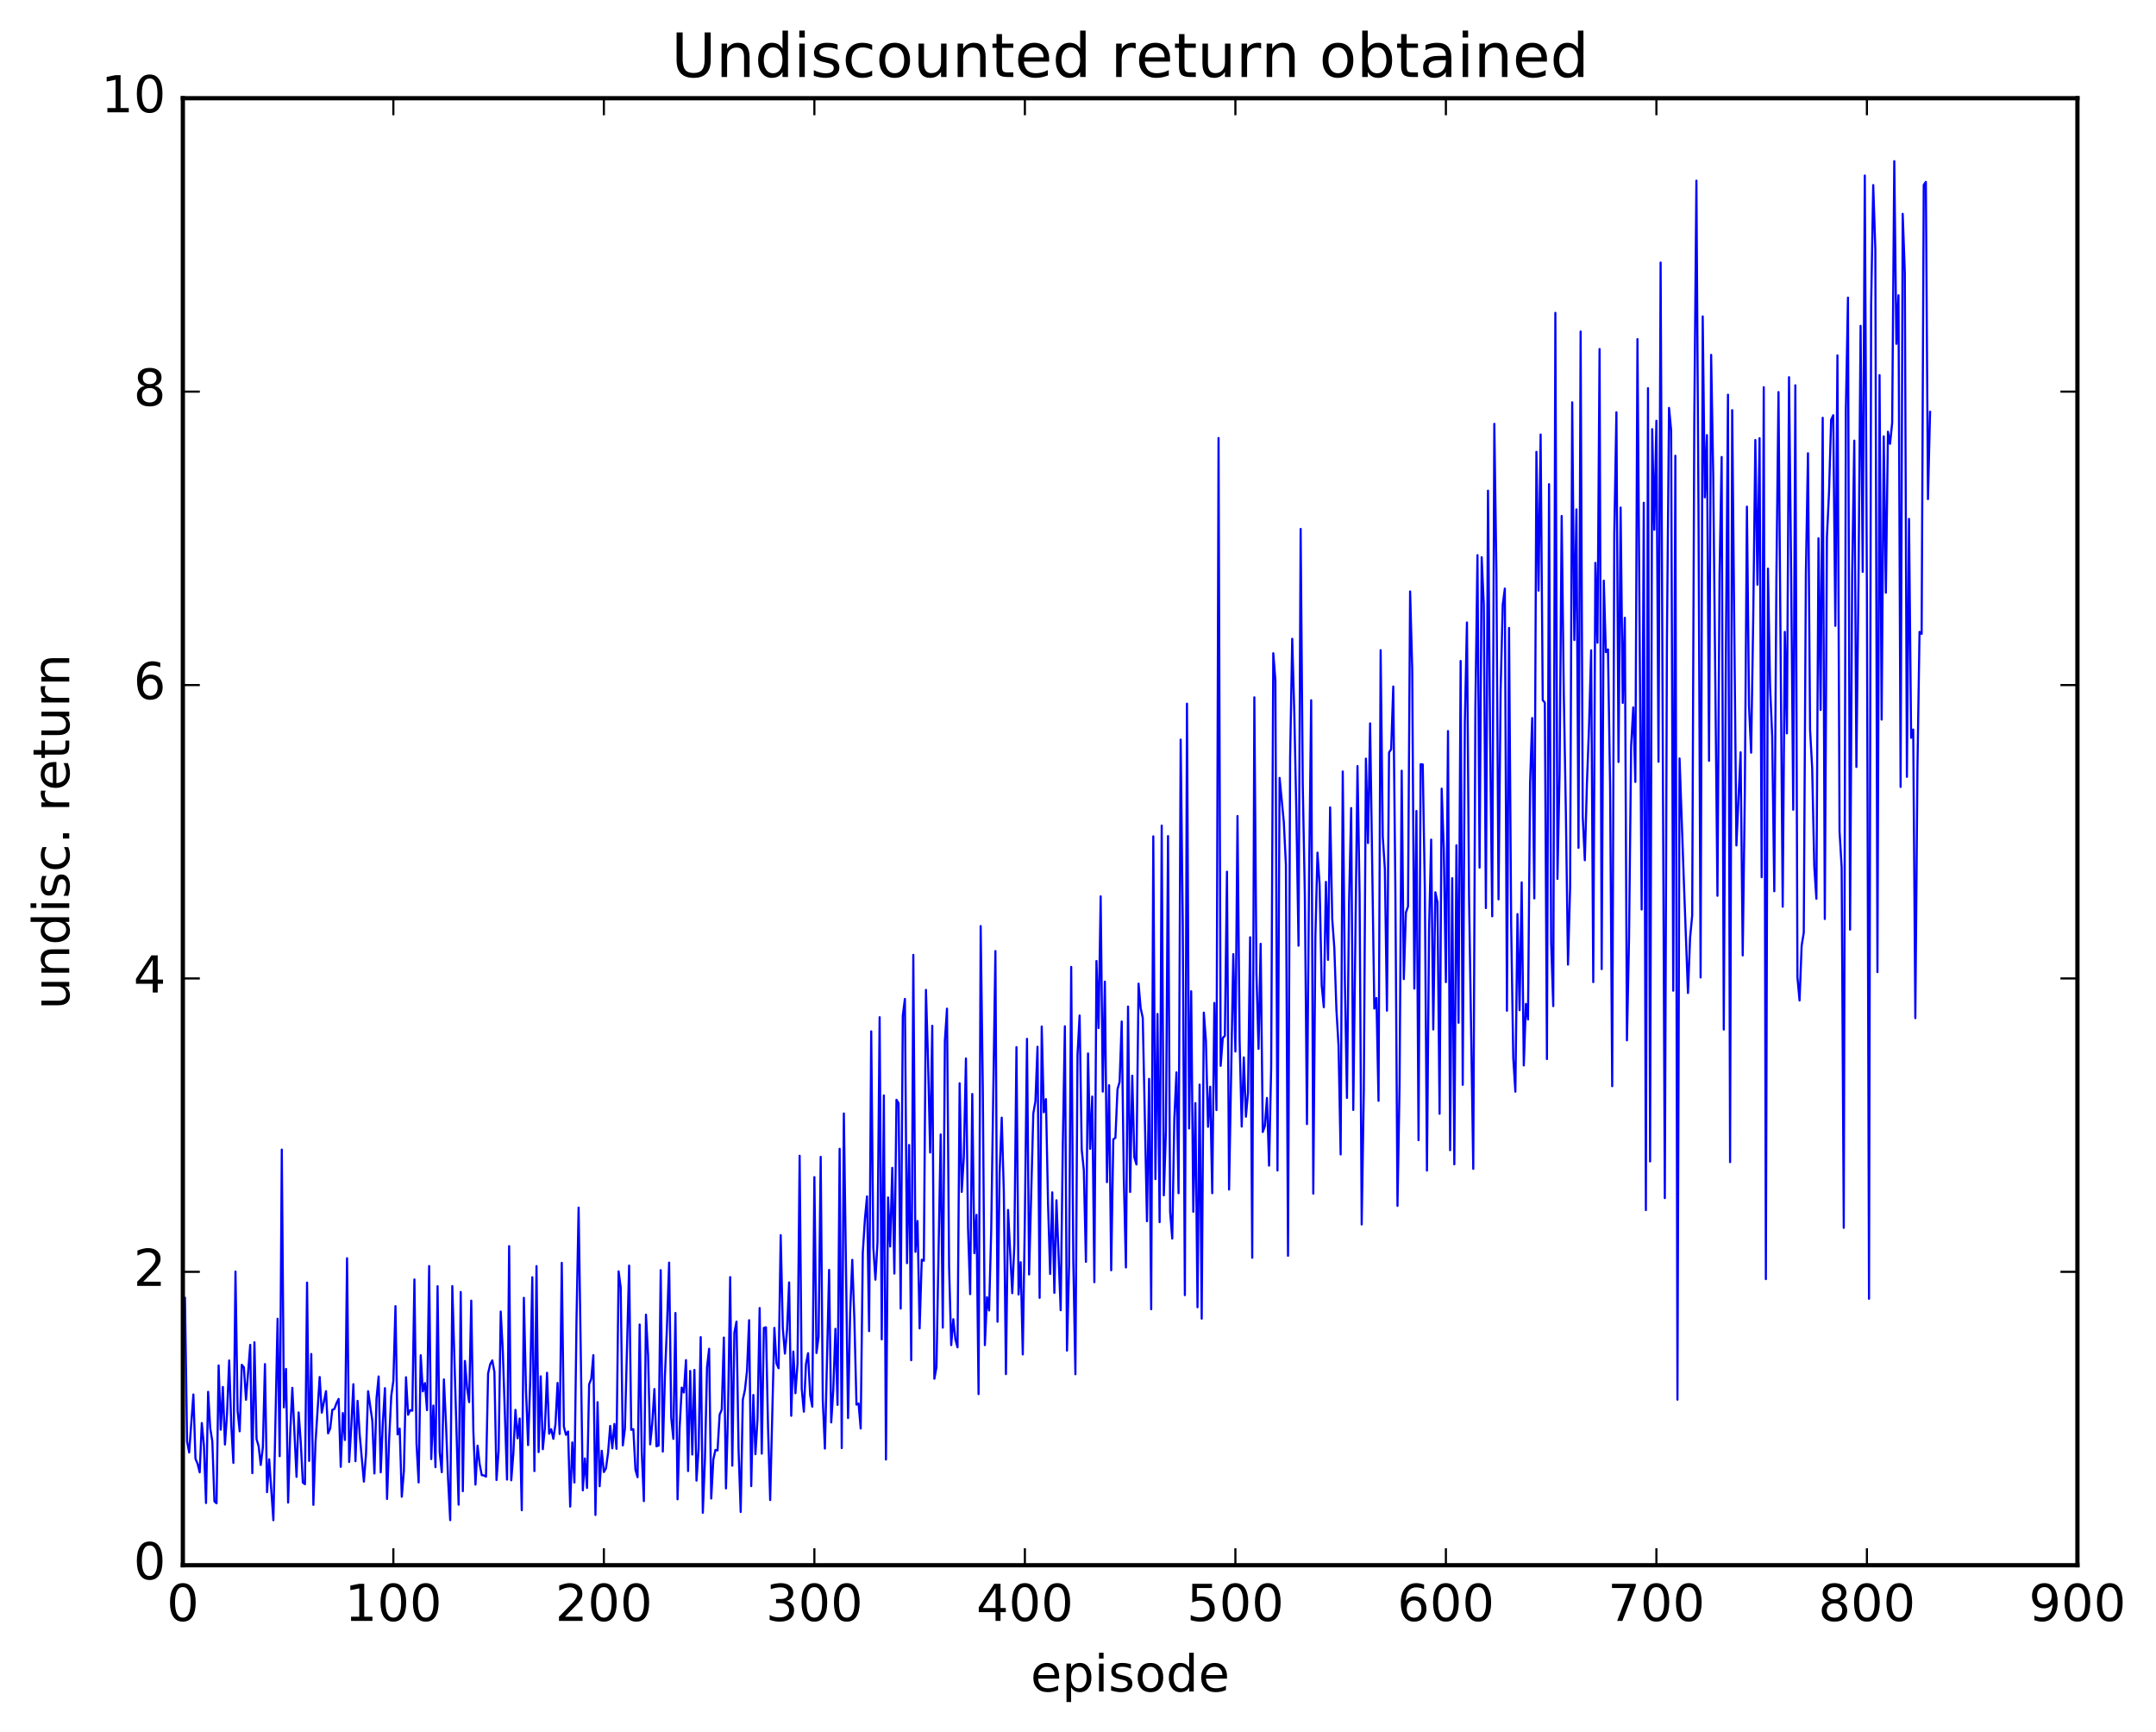 <?xml version="1.0" encoding="utf-8" standalone="no"?>
<!DOCTYPE svg PUBLIC "-//W3C//DTD SVG 1.1//EN"
  "http://www.w3.org/Graphics/SVG/1.1/DTD/svg11.dtd">
<!-- Created with matplotlib (http://matplotlib.org/) -->
<svg height="408pt" version="1.1" viewBox="0 0 508 408" width="508pt" xmlns="http://www.w3.org/2000/svg" xmlns:xlink="http://www.w3.org/1999/xlink">
 <defs>
  <style type="text/css">
*{stroke-linecap:butt;stroke-linejoin:round;stroke-miterlimit:100000;}
  </style>
 </defs>
 <g id="figure_1">
  <g id="patch_1">
   <path d="M 0 408.169 
L 508.136 408.169 
L 508.136 0 
L 0 0 
z
" style="fill:#ffffff;"/>
  </g>
  <g id="axes_1">
   <g id="patch_2">
    <path d="M 43.084 368.742 
L 489.484 368.742 
L 489.484 23.142 
L 43.084 23.142 
z
" style="fill:#ffffff;"/>
   </g>
   <g id="line2d_1">
    <path clip-path="url(#pe451346f8e)" d="M 43.58 305.755 
L 44.076 339.538 
L 44.572 342.177 
L 45.564 328.51 
L 46.06 343.659 
L 46.556 344.836 
L 47.052 346.857 
L 47.548 335.231 
L 48.044 340.481 
L 48.54 354.082 
L 49.036 327.887 
L 49.532 336.466 
L 50.028 339.553 
L 50.524 353.704 
L 51.02 354.147 
L 51.516 321.673 
L 52.012 336.808 
L 52.508 326.738 
L 53.004 340.305 
L 53.5 332.941 
L 53.996 320.496 
L 54.492 335.769 
L 54.988 344.631 
L 55.484 299.551 
L 55.98 332.359 
L 56.476 337.185 
L 56.972 321.519 
L 57.468 322.117 
L 57.964 329.77 
L 58.956 316.816 
L 59.452 347.047 
L 59.948 316.216 
L 60.444 339.004 
L 60.94 340.687 
L 61.436 345.121 
L 61.932 341.002 
L 62.428 321.351 
L 62.924 351.522 
L 63.42 343.78 
L 64.412 358.138 
L 65.404 310.667 
L 65.9 343.053 
L 66.396 270.821 
L 66.892 331.55 
L 67.388 322.482 
L 67.884 353.984 
L 68.38 337.458 
L 68.876 326.945 
L 69.868 347.919 
L 70.364 332.739 
L 70.86 339.68 
L 71.356 349.264 
L 71.852 349.645 
L 72.348 302.15 
L 72.844 344.157 
L 73.34 318.974 
L 73.836 354.514 
L 74.332 339.968 
L 75.324 324.396 
L 75.82 332.792 
L 76.812 327.731 
L 77.308 337.669 
L 77.804 336.508 
L 78.3 332.119 
L 78.796 331.915 
L 79.292 330.552 
L 79.788 329.553 
L 80.284 345.565 
L 80.78 332.888 
L 81.276 339.231 
L 81.772 296.409 
L 82.268 344.415 
L 82.764 336.285 
L 83.26 326.088 
L 83.756 344.228 
L 84.252 330.013 
L 84.748 337.924 
L 85.74 349.044 
L 86.236 342.591 
L 86.732 327.738 
L 87.724 334.681 
L 88.22 347.119 
L 88.716 329.383 
L 89.212 324.268 
L 89.708 346.852 
L 90.204 335.177 
L 90.7 327.025 
L 91.196 353.123 
L 91.692 339.107 
L 92.188 328.867 
L 92.684 325.314 
L 93.18 307.699 
L 93.676 337.924 
L 94.172 336.549 
L 94.668 352.603 
L 95.164 346.543 
L 95.66 324.45 
L 96.156 333.293 
L 96.652 332.203 
L 97.148 332.341 
L 97.644 301.413 
L 98.14 340.107 
L 98.636 349.233 
L 99.132 319.267 
L 99.628 327.787 
L 100.124 325.82 
L 100.62 332.209 
L 101.116 298.254 
L 101.612 343.729 
L 102.108 331.119 
L 102.604 345.639 
L 103.1 303 
L 103.596 342.058 
L 104.092 346.827 
L 104.588 324.965 
L 105.084 335.364 
L 105.58 348.498 
L 106.076 358.118 
L 106.572 302.979 
L 108.06 354.478 
L 108.556 304.369 
L 109.052 351.294 
L 109.548 320.614 
L 110.044 326.896 
L 110.54 330.316 
L 111.036 306.402 
L 111.532 337.102 
L 112.028 349.745 
L 112.524 340.562 
L 113.02 344.961 
L 113.516 347.514 
L 114.012 347.581 
L 114.508 347.87 
L 115.004 323.551 
L 115.5 321.403 
L 115.996 320.487 
L 116.492 323.217 
L 116.988 348.663 
L 117.484 341.736 
L 117.98 308.971 
L 118.476 318.334 
L 119.468 348.565 
L 119.964 293.565 
L 120.46 348.731 
L 120.956 342.439 
L 121.452 332.138 
L 121.948 338.831 
L 122.444 334.174 
L 122.94 355.783 
L 123.436 305.74 
L 123.932 327.421 
L 124.428 340.434 
L 124.924 325.498 
L 125.42 300.895 
L 125.916 346.564 
L 126.412 298.263 
L 126.908 342.086 
L 127.404 324.235 
L 127.9 341.405 
L 128.396 336.272 
L 128.892 323.397 
L 129.388 337.759 
L 129.884 336.688 
L 130.38 338.954 
L 130.876 335.549 
L 131.372 325.799 
L 131.868 337.811 
L 132.364 297.499 
L 132.86 336.081 
L 133.356 338.013 
L 133.852 337.235 
L 134.348 354.914 
L 134.844 339.8 
L 135.34 349.256 
L 135.836 311.006 
L 136.332 284.489 
L 137.324 351.103 
L 137.82 343.576 
L 138.316 350.535 
L 138.812 326.122 
L 139.308 324.852 
L 139.804 319.241 
L 140.3 356.895 
L 140.796 330.325 
L 141.292 350.123 
L 141.788 341.772 
L 142.284 346.784 
L 142.78 345.913 
L 143.276 342.243 
L 143.772 335.917 
L 144.268 341.202 
L 144.764 335.451 
L 145.26 341.316 
L 145.756 299.515 
L 146.252 303.34 
L 146.748 340.509 
L 147.244 336.528 
L 148.236 298.148 
L 148.732 336.842 
L 149.228 336.678 
L 149.724 346.22 
L 150.22 347.995 
L 150.716 312.023 
L 151.212 342.006 
L 151.708 353.631 
L 152.204 309.709 
L 152.7 319.345 
L 153.196 340.268 
L 153.692 335.288 
L 154.188 327.232 
L 154.684 340.718 
L 155.18 340.54 
L 155.676 299.22 
L 156.172 341.966 
L 156.668 324.282 
L 157.164 312.215 
L 157.66 297.44 
L 158.156 333.972 
L 158.652 338.969 
L 159.148 309.312 
L 159.644 353.205 
L 160.14 336.242 
L 160.636 326.888 
L 161.132 328.038 
L 161.628 320.412 
L 162.124 346.559 
L 162.62 322.965 
L 163.116 342.653 
L 163.612 322.724 
L 164.108 348.81 
L 164.604 341.398 
L 165.1 315 
L 165.596 356.381 
L 166.092 344.009 
L 166.588 322.12 
L 167.084 317.744 
L 167.58 353.025 
L 168.076 343.841 
L 168.572 341.57 
L 169.068 341.702 
L 169.564 333.248 
L 170.06 332.093 
L 170.556 315.101 
L 171.052 350.644 
L 171.548 332.382 
L 172.044 300.859 
L 172.54 345.285 
L 173.036 313.943 
L 173.532 311.343 
L 174.028 341.735 
L 174.524 356.193 
L 175.02 329.764 
L 175.516 327.463 
L 176.012 322.921 
L 176.508 311.01 
L 177.004 350.103 
L 177.5 328.627 
L 177.996 342.594 
L 178.492 334.205 
L 178.988 308.147 
L 179.484 342.454 
L 179.98 312.829 
L 180.476 312.684 
L 180.972 336.384 
L 181.468 353.384 
L 182.46 312.826 
L 182.956 321.196 
L 183.452 322.329 
L 183.948 290.979 
L 184.444 312.823 
L 184.94 318.888 
L 185.436 313.48 
L 185.932 302.109 
L 186.428 333.534 
L 186.924 318.397 
L 187.42 328.221 
L 187.916 321.23 
L 188.412 272.268 
L 188.908 327.169 
L 189.404 332.565 
L 189.9 321.38 
L 190.396 318.781 
L 190.892 328.675 
L 191.388 331.381 
L 191.884 277.305 
L 192.38 318.743 
L 192.876 314.888 
L 193.372 272.524 
L 193.868 329.931 
L 194.364 341.263 
L 195.356 299.164 
L 195.852 335.1 
L 196.348 327.348 
L 196.844 313.043 
L 197.34 330.965 
L 197.836 270.632 
L 198.332 341.142 
L 198.828 262.308 
L 199.82 334.061 
L 200.316 309.198 
L 200.812 296.794 
L 201.308 310.839 
L 201.804 330.899 
L 202.3 330.645 
L 202.796 336.536 
L 203.292 295.1 
L 203.788 287.242 
L 204.284 281.838 
L 204.78 313.583 
L 205.276 242.962 
L 205.772 293.845 
L 206.268 301.471 
L 206.764 292.548 
L 207.26 239.632 
L 207.756 315.526 
L 208.252 258.056 
L 208.748 343.842 
L 209.244 282.096 
L 209.74 293.656 
L 210.236 275.122 
L 210.732 300.027 
L 211.228 259.082 
L 211.724 259.904 
L 212.22 308.266 
L 212.716 239.257 
L 213.212 235.322 
L 213.708 297.575 
L 214.204 269.736 
L 214.7 320.445 
L 215.196 224.952 
L 215.692 294.909 
L 216.188 287.643 
L 216.684 312.942 
L 217.18 296.75 
L 217.676 297.015 
L 218.172 233.193 
L 218.668 249.862 
L 219.164 271.509 
L 219.66 241.653 
L 220.156 324.805 
L 220.652 322.089 
L 221.644 267.252 
L 222.14 312.762 
L 222.636 245.12 
L 223.132 237.617 
L 223.628 298.531 
L 224.124 316.885 
L 224.62 310.78 
L 225.116 315.528 
L 225.612 317.411 
L 226.108 255.196 
L 226.604 280.79 
L 227.1 272.546 
L 227.596 249.349 
L 228.092 289.361 
L 228.588 304.871 
L 229.084 257.718 
L 229.58 295.218 
L 230.076 286.197 
L 230.572 328.426 
L 231.068 218.158 
L 231.564 255.991 
L 232.06 316.884 
L 232.556 305.586 
L 233.052 308.725 
L 233.548 289.963 
L 234.54 224.051 
L 235.036 311.376 
L 235.532 276.206 
L 236.028 263.298 
L 236.524 280.809 
L 237.02 323.713 
L 237.516 285.043 
L 238.508 304.652 
L 239.004 293.289 
L 239.5 246.678 
L 239.996 304.955 
L 240.492 297.352 
L 240.988 319.079 
L 241.484 286.72 
L 241.98 244.723 
L 242.476 300.249 
L 243.468 262.299 
L 243.964 259.486 
L 244.46 246.6 
L 244.956 305.746 
L 245.452 241.821 
L 245.948 262.036 
L 246.444 258.929 
L 246.94 283.476 
L 247.436 300.12 
L 247.932 280.893 
L 248.428 304.571 
L 248.924 282.759 
L 249.916 308.67 
L 250.412 270.179 
L 250.908 241.765 
L 251.404 318.173 
L 251.9 298.078 
L 252.396 227.782 
L 252.892 296.923 
L 253.388 323.75 
L 253.884 248.491 
L 254.38 239.231 
L 254.876 270.828 
L 255.372 275.634 
L 255.868 297.263 
L 256.364 248.171 
L 256.86 270.641 
L 257.356 258.319 
L 257.852 302.056 
L 258.348 226.397 
L 258.844 242.185 
L 259.34 211.165 
L 259.836 257.164 
L 260.332 231.259 
L 260.828 278.493 
L 261.324 255.657 
L 261.82 299.26 
L 262.316 268.392 
L 262.812 268.058 
L 263.308 256.599 
L 263.804 254.878 
L 264.3 240.644 
L 264.796 277.47 
L 265.292 298.586 
L 265.788 237.12 
L 266.284 280.805 
L 266.78 253.404 
L 267.276 272.649 
L 267.772 274.331 
L 268.268 231.734 
L 268.764 237.494 
L 269.26 239.779 
L 270.252 287.699 
L 270.748 254.158 
L 271.244 308.435 
L 271.74 197.029 
L 272.236 277.78 
L 272.732 238.861 
L 273.228 287.915 
L 273.724 194.491 
L 274.22 281.595 
L 274.716 266.53 
L 275.212 196.967 
L 275.708 285.47 
L 276.204 291.777 
L 276.7 263.475 
L 277.196 252.633 
L 277.692 281.099 
L 278.188 174.243 
L 278.684 217.619 
L 279.18 305.111 
L 279.676 165.766 
L 280.172 265.853 
L 280.668 233.525 
L 281.164 285.476 
L 281.66 259.868 
L 282.156 307.961 
L 282.652 255.509 
L 283.148 310.644 
L 283.644 238.554 
L 284.14 245.179 
L 284.636 265.451 
L 285.132 256.01 
L 285.628 281.094 
L 286.124 236.278 
L 286.62 261.513 
L 287.116 103.187 
L 287.612 251.095 
L 288.108 244.548 
L 288.604 244.012 
L 289.1 205.356 
L 289.596 280.233 
L 290.588 224.772 
L 291.084 247.714 
L 291.58 192.241 
L 292.076 245.071 
L 292.572 265.401 
L 293.068 249.102 
L 293.564 263.076 
L 294.06 257.425 
L 294.556 220.797 
L 295.052 296.308 
L 295.548 164.276 
L 296.044 229.324 
L 296.54 247.093 
L 297.036 222.338 
L 297.532 266.674 
L 298.028 265.281 
L 298.524 258.646 
L 299.02 274.603 
L 299.516 251.425 
L 300.012 153.891 
L 300.508 160.263 
L 301.004 275.752 
L 301.5 183.248 
L 302.492 193.654 
L 302.988 203.753 
L 303.484 295.835 
L 303.98 178.477 
L 304.476 150.488 
L 304.972 168.309 
L 305.468 192.462 
L 305.964 222.788 
L 306.46 124.606 
L 306.956 184.769 
L 307.452 211.049 
L 307.948 264.818 
L 308.444 206.852 
L 308.94 164.962 
L 309.436 281.198 
L 309.932 220.662 
L 310.428 200.865 
L 310.924 208.339 
L 311.42 232.125 
L 311.916 237.28 
L 312.412 207.754 
L 312.908 226.124 
L 313.404 190.195 
L 313.9 216.451 
L 314.396 223.335 
L 314.892 237.915 
L 315.388 246.349 
L 315.884 271.963 
L 316.38 181.745 
L 316.876 230.995 
L 317.372 258.653 
L 317.868 212.639 
L 318.364 190.366 
L 318.86 261.479 
L 319.852 180.469 
L 320.348 210.661 
L 320.844 288.454 
L 321.34 257.146 
L 321.836 178.718 
L 322.332 198.602 
L 322.828 170.413 
L 323.82 237.603 
L 324.316 235.111 
L 324.812 259.334 
L 325.308 153.167 
L 325.804 197.029 
L 326.3 204.654 
L 326.796 238.093 
L 327.292 177.261 
L 327.788 176.506 
L 328.284 161.725 
L 328.78 209.634 
L 329.276 284.081 
L 329.772 255.378 
L 330.268 181.566 
L 330.764 230.658 
L 331.26 214.963 
L 331.756 213.556 
L 332.252 139.33 
L 332.748 157.575 
L 333.244 232.895 
L 333.74 191.046 
L 334.236 268.597 
L 334.732 180.031 
L 335.228 180.078 
L 335.724 209.451 
L 336.22 275.772 
L 336.716 219.188 
L 337.212 197.795 
L 337.708 242.528 
L 338.204 210.2 
L 338.7 212.568 
L 339.196 262.387 
L 339.692 185.789 
L 340.188 199.996 
L 340.684 231.366 
L 341.18 172.22 
L 341.676 270.966 
L 342.172 206.889 
L 342.668 274.297 
L 343.164 199.129 
L 343.66 240.941 
L 344.156 155.707 
L 344.652 255.563 
L 345.148 170.046 
L 345.644 146.638 
L 346.14 211.286 
L 347.132 275.364 
L 347.628 166.834 
L 348.124 130.782 
L 348.62 204.386 
L 349.116 131.259 
L 349.612 142.492 
L 350.108 213.927 
L 350.604 115.587 
L 351.1 173.662 
L 351.596 215.861 
L 352.092 99.848 
L 352.588 134.962 
L 353.084 211.87 
L 353.58 162.59 
L 354.076 142.455 
L 354.572 138.659 
L 355.068 238.103 
L 355.564 147.926 
L 356.06 217.717 
L 356.556 249.196 
L 357.052 257.177 
L 357.548 215.341 
L 358.044 237.986 
L 358.54 207.86 
L 359.036 250.998 
L 359.532 236.498 
L 360.028 240.176 
L 360.524 184.384 
L 361.02 169.158 
L 361.516 211.651 
L 362.012 106.444 
L 362.508 139.136 
L 363.004 102.366 
L 363.5 164.933 
L 363.996 165.533 
L 364.492 249.493 
L 364.988 114.062 
L 365.484 221.999 
L 365.98 237.021 
L 366.476 73.697 
L 366.972 207.053 
L 367.468 182.051 
L 367.964 121.553 
L 368.46 163.052 
L 368.956 191.706 
L 369.452 227.244 
L 369.948 209.244 
L 370.444 94.781 
L 370.94 150.774 
L 371.436 119.995 
L 371.932 199.73 
L 372.428 78.1 
L 372.924 192.37 
L 373.42 202.656 
L 373.916 184.556 
L 374.412 171.175 
L 374.908 153.194 
L 375.404 231.362 
L 375.9 132.602 
L 376.396 151.407 
L 376.892 82.225 
L 377.388 228.299 
L 377.884 136.785 
L 378.38 153.631 
L 378.876 152.995 
L 379.372 185.045 
L 379.868 255.885 
L 380.364 125.638 
L 380.86 97.125 
L 381.356 179.51 
L 381.852 119.572 
L 382.348 165.593 
L 382.844 145.543 
L 383.34 245.087 
L 383.836 221.07 
L 384.332 175.731 
L 384.828 166.647 
L 385.324 184.211 
L 385.82 79.881 
L 386.812 214.264 
L 387.308 118.437 
L 387.804 285.071 
L 388.3 91.451 
L 388.796 273.613 
L 389.292 101.095 
L 389.788 124.811 
L 390.284 99.128 
L 390.78 179.454 
L 391.276 61.852 
L 392.268 282.255 
L 392.764 150.808 
L 393.26 96.091 
L 393.756 101.383 
L 394.252 233.397 
L 394.748 107.364 
L 395.244 329.732 
L 395.74 178.673 
L 396.732 207.086 
L 397.724 233.924 
L 398.22 220.947 
L 398.716 215.659 
L 399.212 99.012 
L 399.708 42.564 
L 400.204 119.809 
L 400.7 230.277 
L 401.196 74.533 
L 401.692 117.163 
L 402.188 102.505 
L 402.684 179.231 
L 403.18 83.596 
L 403.676 112.084 
L 404.668 211.027 
L 405.164 135.081 
L 405.66 107.655 
L 406.156 242.55 
L 406.652 154.852 
L 407.148 92.979 
L 407.644 273.775 
L 408.14 96.618 
L 409.132 199.169 
L 410.124 177.233 
L 410.62 225.079 
L 411.116 187.042 
L 411.612 119.355 
L 412.108 166.284 
L 412.604 177.319 
L 413.1 145.617 
L 413.596 103.657 
L 414.092 137.736 
L 414.588 103.222 
L 415.084 206.658 
L 415.58 91.213 
L 416.076 301.337 
L 416.572 133.958 
L 417.068 161.732 
L 417.564 173.443 
L 418.06 209.96 
L 418.556 136.03 
L 419.052 92.361 
L 420.044 213.603 
L 420.54 148.858 
L 421.036 172.771 
L 421.532 88.856 
L 422.028 134.621 
L 422.524 190.757 
L 423.02 90.763 
L 423.516 230.221 
L 424.012 235.697 
L 424.508 222.767 
L 425.004 219.71 
L 425.5 135.208 
L 425.996 106.774 
L 426.492 171.942 
L 426.988 180.928 
L 427.484 204.2 
L 427.98 211.727 
L 428.476 126.805 
L 428.972 167.254 
L 429.468 98.426 
L 429.964 216.493 
L 430.46 126.56 
L 430.956 116.044 
L 431.452 98.897 
L 431.948 97.818 
L 432.444 147.443 
L 432.94 83.718 
L 433.436 195.856 
L 433.932 204.321 
L 434.428 289.248 
L 434.924 96.498 
L 435.42 70.11 
L 435.916 219.005 
L 436.412 135.217 
L 436.908 103.8 
L 437.404 180.686 
L 437.9 137.198 
L 438.396 76.763 
L 438.892 134.722 
L 439.388 41.348 
L 439.884 139.428 
L 440.38 305.971 
L 440.876 72.062 
L 441.372 43.593 
L 441.868 58.662 
L 442.364 229.007 
L 442.86 88.37 
L 443.356 169.52 
L 443.852 102.798 
L 444.348 139.632 
L 444.844 101.698 
L 445.34 104.55 
L 445.836 99.618 
L 446.332 37.962 
L 446.828 80.999 
L 447.324 69.558 
L 447.82 185.387 
L 448.316 50.373 
L 448.812 64.215 
L 449.308 183.008 
L 449.804 122.246 
L 450.3 173.814 
L 450.796 171.858 
L 451.292 239.851 
L 451.788 181.026 
L 452.284 148.851 
L 452.78 149.331 
L 453.276 43.56 
L 453.772 42.854 
L 454.268 117.578 
L 454.764 97.035 
L 454.764 97.035 
" style="fill:none;stroke:#0000ff;stroke-linecap:square;stroke-width:0.5;"/>
   </g>
   <g id="patch_3">
    <path d="M 43.084 368.742 
L 489.484 368.742 
" style="fill:none;stroke:#000000;stroke-linecap:square;stroke-linejoin:miter;"/>
   </g>
   <g id="patch_4">
    <path d="M 43.084 368.742 
L 43.084 23.142 
" style="fill:none;stroke:#000000;stroke-linecap:square;stroke-linejoin:miter;"/>
   </g>
   <g id="patch_5">
    <path d="M 43.084 23.142 
L 489.484 23.142 
" style="fill:none;stroke:#000000;stroke-linecap:square;stroke-linejoin:miter;"/>
   </g>
   <g id="patch_6">
    <path d="M 489.484 368.742 
L 489.484 23.142 
" style="fill:none;stroke:#000000;stroke-linecap:square;stroke-linejoin:miter;"/>
   </g>
   <g id="matplotlib.axis_1">
    <g id="xtick_1">
     <g id="line2d_2">
      <defs>
       <path d="M 0 0 
L 0 -4 
" id="mf62c1f6fc0" style="stroke:#000000;stroke-width:0.5;"/>
      </defs>
      <g>
       <use style="stroke:#000000;stroke-width:0.5;" x="43.084" xlink:href="#mf62c1f6fc0" y="368.742"/>
      </g>
     </g>
     <g id="line2d_3">
      <defs>
       <path d="M 0 0 
L 0 4 
" id="md845365bb6" style="stroke:#000000;stroke-width:0.5;"/>
      </defs>
      <g>
       <use style="stroke:#000000;stroke-width:0.5;" x="43.084" xlink:href="#md845365bb6" y="23.142"/>
      </g>
     </g>
     <g id="text_1">
      <!-- 0 -->
      <defs>
       <path d="M 31.781 66.406 
Q 24.172 66.406 20.328 58.906 
Q 16.5 51.422 16.5 36.375 
Q 16.5 21.391 20.328 13.891 
Q 24.172 6.391 31.781 6.391 
Q 39.453 6.391 43.281 13.891 
Q 47.125 21.391 47.125 36.375 
Q 47.125 51.422 43.281 58.906 
Q 39.453 66.406 31.781 66.406 
M 31.781 74.219 
Q 44.047 74.219 50.516 64.516 
Q 56.984 54.828 56.984 36.375 
Q 56.984 17.969 50.516 8.266 
Q 44.047 -1.422 31.781 -1.422 
Q 19.531 -1.422 13.062 8.266 
Q 6.594 17.969 6.594 36.375 
Q 6.594 54.828 13.062 64.516 
Q 19.531 74.219 31.781 74.219 
" id="BitstreamVeraSans-Roman-30"/>
      </defs>
      <g transform="translate(39.266 381.86)scale(0.12 -0.12)">
       <use xlink:href="#BitstreamVeraSans-Roman-30"/>
      </g>
     </g>
    </g>
    <g id="xtick_2">
     <g id="line2d_4">
      <g>
       <use style="stroke:#000000;stroke-width:0.5;" x="92.684" xlink:href="#mf62c1f6fc0" y="368.742"/>
      </g>
     </g>
     <g id="line2d_5">
      <g>
       <use style="stroke:#000000;stroke-width:0.5;" x="92.684" xlink:href="#md845365bb6" y="23.142"/>
      </g>
     </g>
     <g id="text_2">
      <!-- 100 -->
      <defs>
       <path d="M 12.406 8.297 
L 28.516 8.297 
L 28.516 63.922 
L 10.984 60.406 
L 10.984 69.391 
L 28.422 72.906 
L 38.281 72.906 
L 38.281 8.297 
L 54.391 8.297 
L 54.391 0 
L 12.406 0 
z
" id="BitstreamVeraSans-Roman-31"/>
      </defs>
      <g transform="translate(81.231 381.86)scale(0.12 -0.12)">
       <use xlink:href="#BitstreamVeraSans-Roman-31"/>
       <use x="63.623" xlink:href="#BitstreamVeraSans-Roman-30"/>
       <use x="127.246" xlink:href="#BitstreamVeraSans-Roman-30"/>
      </g>
     </g>
    </g>
    <g id="xtick_3">
     <g id="line2d_6">
      <g>
       <use style="stroke:#000000;stroke-width:0.5;" x="142.284" xlink:href="#mf62c1f6fc0" y="368.742"/>
      </g>
     </g>
     <g id="line2d_7">
      <g>
       <use style="stroke:#000000;stroke-width:0.5;" x="142.284" xlink:href="#md845365bb6" y="23.142"/>
      </g>
     </g>
     <g id="text_3">
      <!-- 200 -->
      <defs>
       <path d="M 19.188 8.297 
L 53.609 8.297 
L 53.609 0 
L 7.328 0 
L 7.328 8.297 
Q 12.938 14.109 22.625 23.891 
Q 32.328 33.688 34.812 36.531 
Q 39.547 41.844 41.422 45.531 
Q 43.312 49.219 43.312 52.781 
Q 43.312 58.594 39.234 62.25 
Q 35.156 65.922 28.609 65.922 
Q 23.969 65.922 18.812 64.312 
Q 13.672 62.703 7.812 59.422 
L 7.812 69.391 
Q 13.766 71.781 18.938 73 
Q 24.125 74.219 28.422 74.219 
Q 39.75 74.219 46.484 68.547 
Q 53.219 62.891 53.219 53.422 
Q 53.219 48.922 51.531 44.891 
Q 49.859 40.875 45.406 35.406 
Q 44.188 33.984 37.641 27.219 
Q 31.109 20.453 19.188 8.297 
" id="BitstreamVeraSans-Roman-32"/>
      </defs>
      <g transform="translate(130.831 381.86)scale(0.12 -0.12)">
       <use xlink:href="#BitstreamVeraSans-Roman-32"/>
       <use x="63.623" xlink:href="#BitstreamVeraSans-Roman-30"/>
       <use x="127.246" xlink:href="#BitstreamVeraSans-Roman-30"/>
      </g>
     </g>
    </g>
    <g id="xtick_4">
     <g id="line2d_8">
      <g>
       <use style="stroke:#000000;stroke-width:0.5;" x="191.884" xlink:href="#mf62c1f6fc0" y="368.742"/>
      </g>
     </g>
     <g id="line2d_9">
      <g>
       <use style="stroke:#000000;stroke-width:0.5;" x="191.884" xlink:href="#md845365bb6" y="23.142"/>
      </g>
     </g>
     <g id="text_4">
      <!-- 300 -->
      <defs>
       <path d="M 40.578 39.312 
Q 47.656 37.797 51.625 33 
Q 55.609 28.219 55.609 21.188 
Q 55.609 10.406 48.188 4.484 
Q 40.766 -1.422 27.094 -1.422 
Q 22.516 -1.422 17.656 -0.516 
Q 12.797 0.391 7.625 2.203 
L 7.625 11.719 
Q 11.719 9.328 16.594 8.109 
Q 21.484 6.891 26.812 6.891 
Q 36.078 6.891 40.938 10.547 
Q 45.797 14.203 45.797 21.188 
Q 45.797 27.641 41.281 31.266 
Q 36.766 34.906 28.719 34.906 
L 20.219 34.906 
L 20.219 43.016 
L 29.109 43.016 
Q 36.375 43.016 40.234 45.922 
Q 44.094 48.828 44.094 54.297 
Q 44.094 59.906 40.109 62.906 
Q 36.141 65.922 28.719 65.922 
Q 24.656 65.922 20.016 65.031 
Q 15.375 64.156 9.812 62.312 
L 9.812 71.094 
Q 15.438 72.656 20.344 73.438 
Q 25.25 74.219 29.594 74.219 
Q 40.828 74.219 47.359 69.109 
Q 53.906 64.016 53.906 55.328 
Q 53.906 49.266 50.438 45.094 
Q 46.969 40.922 40.578 39.312 
" id="BitstreamVeraSans-Roman-33"/>
      </defs>
      <g transform="translate(180.431 381.86)scale(0.12 -0.12)">
       <use xlink:href="#BitstreamVeraSans-Roman-33"/>
       <use x="63.623" xlink:href="#BitstreamVeraSans-Roman-30"/>
       <use x="127.246" xlink:href="#BitstreamVeraSans-Roman-30"/>
      </g>
     </g>
    </g>
    <g id="xtick_5">
     <g id="line2d_10">
      <g>
       <use style="stroke:#000000;stroke-width:0.5;" x="241.484" xlink:href="#mf62c1f6fc0" y="368.742"/>
      </g>
     </g>
     <g id="line2d_11">
      <g>
       <use style="stroke:#000000;stroke-width:0.5;" x="241.484" xlink:href="#md845365bb6" y="23.142"/>
      </g>
     </g>
     <g id="text_5">
      <!-- 400 -->
      <defs>
       <path d="M 37.797 64.312 
L 12.891 25.391 
L 37.797 25.391 
z
M 35.203 72.906 
L 47.609 72.906 
L 47.609 25.391 
L 58.016 25.391 
L 58.016 17.188 
L 47.609 17.188 
L 47.609 0 
L 37.797 0 
L 37.797 17.188 
L 4.891 17.188 
L 4.891 26.703 
z
" id="BitstreamVeraSans-Roman-34"/>
      </defs>
      <g transform="translate(230.031 381.86)scale(0.12 -0.12)">
       <use xlink:href="#BitstreamVeraSans-Roman-34"/>
       <use x="63.623" xlink:href="#BitstreamVeraSans-Roman-30"/>
       <use x="127.246" xlink:href="#BitstreamVeraSans-Roman-30"/>
      </g>
     </g>
    </g>
    <g id="xtick_6">
     <g id="line2d_12">
      <g>
       <use style="stroke:#000000;stroke-width:0.5;" x="291.084" xlink:href="#mf62c1f6fc0" y="368.742"/>
      </g>
     </g>
     <g id="line2d_13">
      <g>
       <use style="stroke:#000000;stroke-width:0.5;" x="291.084" xlink:href="#md845365bb6" y="23.142"/>
      </g>
     </g>
     <g id="text_6">
      <!-- 500 -->
      <defs>
       <path d="M 10.797 72.906 
L 49.516 72.906 
L 49.516 64.594 
L 19.828 64.594 
L 19.828 46.734 
Q 21.969 47.469 24.109 47.828 
Q 26.266 48.188 28.422 48.188 
Q 40.625 48.188 47.75 41.5 
Q 54.891 34.812 54.891 23.391 
Q 54.891 11.625 47.562 5.094 
Q 40.234 -1.422 26.906 -1.422 
Q 22.312 -1.422 17.547 -0.641 
Q 12.797 0.141 7.719 1.703 
L 7.719 11.625 
Q 12.109 9.234 16.797 8.062 
Q 21.484 6.891 26.703 6.891 
Q 35.156 6.891 40.078 11.328 
Q 45.016 15.766 45.016 23.391 
Q 45.016 31 40.078 35.438 
Q 35.156 39.891 26.703 39.891 
Q 22.75 39.891 18.812 39.016 
Q 14.891 38.141 10.797 36.281 
z
" id="BitstreamVeraSans-Roman-35"/>
      </defs>
      <g transform="translate(279.631 381.86)scale(0.12 -0.12)">
       <use xlink:href="#BitstreamVeraSans-Roman-35"/>
       <use x="63.623" xlink:href="#BitstreamVeraSans-Roman-30"/>
       <use x="127.246" xlink:href="#BitstreamVeraSans-Roman-30"/>
      </g>
     </g>
    </g>
    <g id="xtick_7">
     <g id="line2d_14">
      <g>
       <use style="stroke:#000000;stroke-width:0.5;" x="340.684" xlink:href="#mf62c1f6fc0" y="368.742"/>
      </g>
     </g>
     <g id="line2d_15">
      <g>
       <use style="stroke:#000000;stroke-width:0.5;" x="340.684" xlink:href="#md845365bb6" y="23.142"/>
      </g>
     </g>
     <g id="text_7">
      <!-- 600 -->
      <defs>
       <path d="M 33.016 40.375 
Q 26.375 40.375 22.484 35.828 
Q 18.609 31.297 18.609 23.391 
Q 18.609 15.531 22.484 10.953 
Q 26.375 6.391 33.016 6.391 
Q 39.656 6.391 43.531 10.953 
Q 47.406 15.531 47.406 23.391 
Q 47.406 31.297 43.531 35.828 
Q 39.656 40.375 33.016 40.375 
M 52.594 71.297 
L 52.594 62.312 
Q 48.875 64.062 45.094 64.984 
Q 41.312 65.922 37.594 65.922 
Q 27.828 65.922 22.672 59.328 
Q 17.531 52.734 16.797 39.406 
Q 19.672 43.656 24.016 45.922 
Q 28.375 48.188 33.594 48.188 
Q 44.578 48.188 50.953 41.516 
Q 57.328 34.859 57.328 23.391 
Q 57.328 12.156 50.688 5.359 
Q 44.047 -1.422 33.016 -1.422 
Q 20.359 -1.422 13.672 8.266 
Q 6.984 17.969 6.984 36.375 
Q 6.984 53.656 15.188 63.938 
Q 23.391 74.219 37.203 74.219 
Q 40.922 74.219 44.703 73.484 
Q 48.484 72.75 52.594 71.297 
" id="BitstreamVeraSans-Roman-36"/>
      </defs>
      <g transform="translate(329.231 381.86)scale(0.12 -0.12)">
       <use xlink:href="#BitstreamVeraSans-Roman-36"/>
       <use x="63.623" xlink:href="#BitstreamVeraSans-Roman-30"/>
       <use x="127.246" xlink:href="#BitstreamVeraSans-Roman-30"/>
      </g>
     </g>
    </g>
    <g id="xtick_8">
     <g id="line2d_16">
      <g>
       <use style="stroke:#000000;stroke-width:0.5;" x="390.284" xlink:href="#mf62c1f6fc0" y="368.742"/>
      </g>
     </g>
     <g id="line2d_17">
      <g>
       <use style="stroke:#000000;stroke-width:0.5;" x="390.284" xlink:href="#md845365bb6" y="23.142"/>
      </g>
     </g>
     <g id="text_8">
      <!-- 700 -->
      <defs>
       <path d="M 8.203 72.906 
L 55.078 72.906 
L 55.078 68.703 
L 28.609 0 
L 18.312 0 
L 43.219 64.594 
L 8.203 64.594 
z
" id="BitstreamVeraSans-Roman-37"/>
      </defs>
      <g transform="translate(378.831 381.86)scale(0.12 -0.12)">
       <use xlink:href="#BitstreamVeraSans-Roman-37"/>
       <use x="63.623" xlink:href="#BitstreamVeraSans-Roman-30"/>
       <use x="127.246" xlink:href="#BitstreamVeraSans-Roman-30"/>
      </g>
     </g>
    </g>
    <g id="xtick_9">
     <g id="line2d_18">
      <g>
       <use style="stroke:#000000;stroke-width:0.5;" x="439.884" xlink:href="#mf62c1f6fc0" y="368.742"/>
      </g>
     </g>
     <g id="line2d_19">
      <g>
       <use style="stroke:#000000;stroke-width:0.5;" x="439.884" xlink:href="#md845365bb6" y="23.142"/>
      </g>
     </g>
     <g id="text_9">
      <!-- 800 -->
      <defs>
       <path d="M 31.781 34.625 
Q 24.75 34.625 20.719 30.859 
Q 16.703 27.094 16.703 20.516 
Q 16.703 13.922 20.719 10.156 
Q 24.75 6.391 31.781 6.391 
Q 38.812 6.391 42.859 10.172 
Q 46.922 13.969 46.922 20.516 
Q 46.922 27.094 42.891 30.859 
Q 38.875 34.625 31.781 34.625 
M 21.922 38.812 
Q 15.578 40.375 12.031 44.719 
Q 8.5 49.078 8.5 55.328 
Q 8.5 64.062 14.719 69.141 
Q 20.953 74.219 31.781 74.219 
Q 42.672 74.219 48.875 69.141 
Q 55.078 64.062 55.078 55.328 
Q 55.078 49.078 51.531 44.719 
Q 48 40.375 41.703 38.812 
Q 48.828 37.156 52.797 32.312 
Q 56.781 27.484 56.781 20.516 
Q 56.781 9.906 50.312 4.234 
Q 43.844 -1.422 31.781 -1.422 
Q 19.734 -1.422 13.25 4.234 
Q 6.781 9.906 6.781 20.516 
Q 6.781 27.484 10.781 32.312 
Q 14.797 37.156 21.922 38.812 
M 18.312 54.391 
Q 18.312 48.734 21.844 45.562 
Q 25.391 42.391 31.781 42.391 
Q 38.141 42.391 41.719 45.562 
Q 45.312 48.734 45.312 54.391 
Q 45.312 60.062 41.719 63.234 
Q 38.141 66.406 31.781 66.406 
Q 25.391 66.406 21.844 63.234 
Q 18.312 60.062 18.312 54.391 
" id="BitstreamVeraSans-Roman-38"/>
      </defs>
      <g transform="translate(428.431 381.86)scale(0.12 -0.12)">
       <use xlink:href="#BitstreamVeraSans-Roman-38"/>
       <use x="63.623" xlink:href="#BitstreamVeraSans-Roman-30"/>
       <use x="127.246" xlink:href="#BitstreamVeraSans-Roman-30"/>
      </g>
     </g>
    </g>
    <g id="xtick_10">
     <g id="line2d_20">
      <g>
       <use style="stroke:#000000;stroke-width:0.5;" x="489.484" xlink:href="#mf62c1f6fc0" y="368.742"/>
      </g>
     </g>
     <g id="line2d_21">
      <g>
       <use style="stroke:#000000;stroke-width:0.5;" x="489.484" xlink:href="#md845365bb6" y="23.142"/>
      </g>
     </g>
     <g id="text_10">
      <!-- 900 -->
      <defs>
       <path d="M 10.984 1.516 
L 10.984 10.5 
Q 14.703 8.734 18.5 7.812 
Q 22.312 6.891 25.984 6.891 
Q 35.75 6.891 40.891 13.453 
Q 46.047 20.016 46.781 33.406 
Q 43.953 29.203 39.594 26.953 
Q 35.25 24.703 29.984 24.703 
Q 19.047 24.703 12.672 31.312 
Q 6.297 37.938 6.297 49.422 
Q 6.297 60.641 12.938 67.422 
Q 19.578 74.219 30.609 74.219 
Q 43.266 74.219 49.922 64.516 
Q 56.594 54.828 56.594 36.375 
Q 56.594 19.141 48.406 8.859 
Q 40.234 -1.422 26.422 -1.422 
Q 22.703 -1.422 18.891 -0.688 
Q 15.094 0.047 10.984 1.516 
M 30.609 32.422 
Q 37.25 32.422 41.125 36.953 
Q 45.016 41.5 45.016 49.422 
Q 45.016 57.281 41.125 61.844 
Q 37.25 66.406 30.609 66.406 
Q 23.969 66.406 20.094 61.844 
Q 16.219 57.281 16.219 49.422 
Q 16.219 41.5 20.094 36.953 
Q 23.969 32.422 30.609 32.422 
" id="BitstreamVeraSans-Roman-39"/>
      </defs>
      <g transform="translate(478.031 381.86)scale(0.12 -0.12)">
       <use xlink:href="#BitstreamVeraSans-Roman-39"/>
       <use x="63.623" xlink:href="#BitstreamVeraSans-Roman-30"/>
       <use x="127.246" xlink:href="#BitstreamVeraSans-Roman-30"/>
      </g>
     </g>
    </g>
    <g id="text_11">
     <!-- episode -->
     <defs>
      <path d="M 30.609 48.391 
Q 23.391 48.391 19.188 42.75 
Q 14.984 37.109 14.984 27.297 
Q 14.984 17.484 19.156 11.844 
Q 23.344 6.203 30.609 6.203 
Q 37.797 6.203 41.984 11.859 
Q 46.188 17.531 46.188 27.297 
Q 46.188 37.016 41.984 42.703 
Q 37.797 48.391 30.609 48.391 
M 30.609 56 
Q 42.328 56 49.016 48.375 
Q 55.719 40.766 55.719 27.297 
Q 55.719 13.875 49.016 6.219 
Q 42.328 -1.422 30.609 -1.422 
Q 18.844 -1.422 12.172 6.219 
Q 5.516 13.875 5.516 27.297 
Q 5.516 40.766 12.172 48.375 
Q 18.844 56 30.609 56 
" id="BitstreamVeraSans-Roman-6f"/>
      <path d="M 18.109 8.203 
L 18.109 -20.797 
L 9.078 -20.797 
L 9.078 54.688 
L 18.109 54.688 
L 18.109 46.391 
Q 20.953 51.266 25.266 53.625 
Q 29.594 56 35.594 56 
Q 45.562 56 51.781 48.094 
Q 58.016 40.188 58.016 27.297 
Q 58.016 14.406 51.781 6.484 
Q 45.562 -1.422 35.594 -1.422 
Q 29.594 -1.422 25.266 0.953 
Q 20.953 3.328 18.109 8.203 
M 48.688 27.297 
Q 48.688 37.203 44.609 42.844 
Q 40.531 48.484 33.406 48.484 
Q 26.266 48.484 22.188 42.844 
Q 18.109 37.203 18.109 27.297 
Q 18.109 17.391 22.188 11.75 
Q 26.266 6.109 33.406 6.109 
Q 40.531 6.109 44.609 11.75 
Q 48.688 17.391 48.688 27.297 
" id="BitstreamVeraSans-Roman-70"/>
      <path d="M 9.422 54.688 
L 18.406 54.688 
L 18.406 0 
L 9.422 0 
z
M 9.422 75.984 
L 18.406 75.984 
L 18.406 64.594 
L 9.422 64.594 
z
" id="BitstreamVeraSans-Roman-69"/>
      <path d="M 56.203 29.594 
L 56.203 25.203 
L 14.891 25.203 
Q 15.484 15.922 20.484 11.062 
Q 25.484 6.203 34.422 6.203 
Q 39.594 6.203 44.453 7.469 
Q 49.312 8.734 54.109 11.281 
L 54.109 2.781 
Q 49.266 0.734 44.188 -0.344 
Q 39.109 -1.422 33.891 -1.422 
Q 20.797 -1.422 13.156 6.188 
Q 5.516 13.812 5.516 26.812 
Q 5.516 40.234 12.766 48.109 
Q 20.016 56 32.328 56 
Q 43.359 56 49.781 48.891 
Q 56.203 41.797 56.203 29.594 
M 47.219 32.234 
Q 47.125 39.594 43.094 43.984 
Q 39.062 48.391 32.422 48.391 
Q 24.906 48.391 20.391 44.141 
Q 15.875 39.891 15.188 32.172 
z
" id="BitstreamVeraSans-Roman-65"/>
      <path d="M 44.281 53.078 
L 44.281 44.578 
Q 40.484 46.531 36.375 47.5 
Q 32.281 48.484 27.875 48.484 
Q 21.188 48.484 17.844 46.438 
Q 14.5 44.391 14.5 40.281 
Q 14.5 37.156 16.891 35.375 
Q 19.281 33.594 26.516 31.984 
L 29.594 31.297 
Q 39.156 29.25 43.188 25.516 
Q 47.219 21.781 47.219 15.094 
Q 47.219 7.469 41.188 3.016 
Q 35.156 -1.422 24.609 -1.422 
Q 20.219 -1.422 15.453 -0.562 
Q 10.688 0.297 5.422 2 
L 5.422 11.281 
Q 10.406 8.688 15.234 7.391 
Q 20.062 6.109 24.812 6.109 
Q 31.156 6.109 34.562 8.281 
Q 37.984 10.453 37.984 14.406 
Q 37.984 18.062 35.516 20.016 
Q 33.062 21.969 24.703 23.781 
L 21.578 24.516 
Q 13.234 26.266 9.516 29.906 
Q 5.812 33.547 5.812 39.891 
Q 5.812 47.609 11.281 51.797 
Q 16.75 56 26.812 56 
Q 31.781 56 36.172 55.266 
Q 40.578 54.547 44.281 53.078 
" id="BitstreamVeraSans-Roman-73"/>
      <path d="M 45.406 46.391 
L 45.406 75.984 
L 54.391 75.984 
L 54.391 0 
L 45.406 0 
L 45.406 8.203 
Q 42.578 3.328 38.25 0.953 
Q 33.938 -1.422 27.875 -1.422 
Q 17.969 -1.422 11.734 6.484 
Q 5.516 14.406 5.516 27.297 
Q 5.516 40.188 11.734 48.094 
Q 17.969 56 27.875 56 
Q 33.938 56 38.25 53.625 
Q 42.578 51.266 45.406 46.391 
M 14.797 27.297 
Q 14.797 17.391 18.875 11.75 
Q 22.953 6.109 30.078 6.109 
Q 37.203 6.109 41.297 11.75 
Q 45.406 17.391 45.406 27.297 
Q 45.406 37.203 41.297 42.844 
Q 37.203 48.484 30.078 48.484 
Q 22.953 48.484 18.875 42.844 
Q 14.797 37.203 14.797 27.297 
" id="BitstreamVeraSans-Roman-64"/>
     </defs>
     <g transform="translate(242.818 398.474)scale(0.12 -0.12)">
      <use xlink:href="#BitstreamVeraSans-Roman-65"/>
      <use x="61.523" xlink:href="#BitstreamVeraSans-Roman-70"/>
      <use x="125.0" xlink:href="#BitstreamVeraSans-Roman-69"/>
      <use x="152.783" xlink:href="#BitstreamVeraSans-Roman-73"/>
      <use x="204.883" xlink:href="#BitstreamVeraSans-Roman-6f"/>
      <use x="266.064" xlink:href="#BitstreamVeraSans-Roman-64"/>
      <use x="329.541" xlink:href="#BitstreamVeraSans-Roman-65"/>
     </g>
    </g>
   </g>
   <g id="matplotlib.axis_2">
    <g id="ytick_1">
     <g id="line2d_22">
      <defs>
       <path d="M 0 0 
L 4 0 
" id="mc1d9c745fc" style="stroke:#000000;stroke-width:0.5;"/>
      </defs>
      <g>
       <use style="stroke:#000000;stroke-width:0.5;" x="43.084" xlink:href="#mc1d9c745fc" y="368.742"/>
      </g>
     </g>
     <g id="line2d_23">
      <defs>
       <path d="M 0 0 
L -4 0 
" id="m2e7ce32f85" style="stroke:#000000;stroke-width:0.5;"/>
      </defs>
      <g>
       <use style="stroke:#000000;stroke-width:0.5;" x="489.484" xlink:href="#m2e7ce32f85" y="368.742"/>
      </g>
     </g>
     <g id="text_12">
      <!-- 0 -->
      <g transform="translate(31.449 372.053)scale(0.12 -0.12)">
       <use xlink:href="#BitstreamVeraSans-Roman-30"/>
      </g>
     </g>
    </g>
    <g id="ytick_2">
     <g id="line2d_24">
      <g>
       <use style="stroke:#000000;stroke-width:0.5;" x="43.084" xlink:href="#mc1d9c745fc" y="299.622"/>
      </g>
     </g>
     <g id="line2d_25">
      <g>
       <use style="stroke:#000000;stroke-width:0.5;" x="489.484" xlink:href="#m2e7ce32f85" y="299.622"/>
      </g>
     </g>
     <g id="text_13">
      <!-- 2 -->
      <g transform="translate(31.449 302.933)scale(0.12 -0.12)">
       <use xlink:href="#BitstreamVeraSans-Roman-32"/>
      </g>
     </g>
    </g>
    <g id="ytick_3">
     <g id="line2d_26">
      <g>
       <use style="stroke:#000000;stroke-width:0.5;" x="43.084" xlink:href="#mc1d9c745fc" y="230.502"/>
      </g>
     </g>
     <g id="line2d_27">
      <g>
       <use style="stroke:#000000;stroke-width:0.5;" x="489.484" xlink:href="#m2e7ce32f85" y="230.502"/>
      </g>
     </g>
     <g id="text_14">
      <!-- 4 -->
      <g transform="translate(31.449 233.813)scale(0.12 -0.12)">
       <use xlink:href="#BitstreamVeraSans-Roman-34"/>
      </g>
     </g>
    </g>
    <g id="ytick_4">
     <g id="line2d_28">
      <g>
       <use style="stroke:#000000;stroke-width:0.5;" x="43.084" xlink:href="#mc1d9c745fc" y="161.382"/>
      </g>
     </g>
     <g id="line2d_29">
      <g>
       <use style="stroke:#000000;stroke-width:0.5;" x="489.484" xlink:href="#m2e7ce32f85" y="161.382"/>
      </g>
     </g>
     <g id="text_15">
      <!-- 6 -->
      <g transform="translate(31.449 164.693)scale(0.12 -0.12)">
       <use xlink:href="#BitstreamVeraSans-Roman-36"/>
      </g>
     </g>
    </g>
    <g id="ytick_5">
     <g id="line2d_30">
      <g>
       <use style="stroke:#000000;stroke-width:0.5;" x="43.084" xlink:href="#mc1d9c745fc" y="92.262"/>
      </g>
     </g>
     <g id="line2d_31">
      <g>
       <use style="stroke:#000000;stroke-width:0.5;" x="489.484" xlink:href="#m2e7ce32f85" y="92.262"/>
      </g>
     </g>
     <g id="text_16">
      <!-- 8 -->
      <g transform="translate(31.449 95.573)scale(0.12 -0.12)">
       <use xlink:href="#BitstreamVeraSans-Roman-38"/>
      </g>
     </g>
    </g>
    <g id="ytick_6">
     <g id="line2d_32">
      <g>
       <use style="stroke:#000000;stroke-width:0.5;" x="43.084" xlink:href="#mc1d9c745fc" y="23.142"/>
      </g>
     </g>
     <g id="line2d_33">
      <g>
       <use style="stroke:#000000;stroke-width:0.5;" x="489.484" xlink:href="#m2e7ce32f85" y="23.142"/>
      </g>
     </g>
     <g id="text_17">
      <!-- 10 -->
      <g transform="translate(23.814 26.453)scale(0.12 -0.12)">
       <use xlink:href="#BitstreamVeraSans-Roman-31"/>
       <use x="63.623" xlink:href="#BitstreamVeraSans-Roman-30"/>
      </g>
     </g>
    </g>
    <g id="text_18">
     <!-- undisc. return -->
     <defs>
      <path d="M 8.5 21.578 
L 8.5 54.688 
L 17.484 54.688 
L 17.484 21.922 
Q 17.484 14.156 20.5 10.266 
Q 23.531 6.391 29.594 6.391 
Q 36.859 6.391 41.078 11.031 
Q 45.312 15.672 45.312 23.688 
L 45.312 54.688 
L 54.297 54.688 
L 54.297 0 
L 45.312 0 
L 45.312 8.406 
Q 42.047 3.422 37.719 1 
Q 33.406 -1.422 27.688 -1.422 
Q 18.266 -1.422 13.375 4.438 
Q 8.5 10.297 8.5 21.578 
" id="BitstreamVeraSans-Roman-75"/>
      <path id="BitstreamVeraSans-Roman-20"/>
      <path d="M 10.688 12.406 
L 21 12.406 
L 21 0 
L 10.688 0 
z
" id="BitstreamVeraSans-Roman-2e"/>
      <path d="M 48.781 52.594 
L 48.781 44.188 
Q 44.969 46.297 41.141 47.344 
Q 37.312 48.391 33.406 48.391 
Q 24.656 48.391 19.812 42.844 
Q 14.984 37.312 14.984 27.297 
Q 14.984 17.281 19.812 11.734 
Q 24.656 6.203 33.406 6.203 
Q 37.312 6.203 41.141 7.25 
Q 44.969 8.297 48.781 10.406 
L 48.781 2.094 
Q 45.016 0.344 40.984 -0.531 
Q 36.969 -1.422 32.422 -1.422 
Q 20.062 -1.422 12.781 6.344 
Q 5.516 14.109 5.516 27.297 
Q 5.516 40.672 12.859 48.328 
Q 20.219 56 33.016 56 
Q 37.156 56 41.109 55.141 
Q 45.062 54.297 48.781 52.594 
" id="BitstreamVeraSans-Roman-63"/>
      <path d="M 41.109 46.297 
Q 39.594 47.172 37.812 47.578 
Q 36.031 48 33.891 48 
Q 26.266 48 22.188 43.047 
Q 18.109 38.094 18.109 28.812 
L 18.109 0 
L 9.078 0 
L 9.078 54.688 
L 18.109 54.688 
L 18.109 46.188 
Q 20.953 51.172 25.484 53.578 
Q 30.031 56 36.531 56 
Q 37.453 56 38.578 55.875 
Q 39.703 55.766 41.062 55.516 
z
" id="BitstreamVeraSans-Roman-72"/>
      <path d="M 54.891 33.016 
L 54.891 0 
L 45.906 0 
L 45.906 32.719 
Q 45.906 40.484 42.875 44.328 
Q 39.844 48.188 33.797 48.188 
Q 26.516 48.188 22.312 43.547 
Q 18.109 38.922 18.109 30.906 
L 18.109 0 
L 9.078 0 
L 9.078 54.688 
L 18.109 54.688 
L 18.109 46.188 
Q 21.344 51.125 25.703 53.562 
Q 30.078 56 35.797 56 
Q 45.219 56 50.047 50.172 
Q 54.891 44.344 54.891 33.016 
" id="BitstreamVeraSans-Roman-6e"/>
      <path d="M 18.312 70.219 
L 18.312 54.688 
L 36.812 54.688 
L 36.812 47.703 
L 18.312 47.703 
L 18.312 18.016 
Q 18.312 11.328 20.141 9.422 
Q 21.969 7.516 27.594 7.516 
L 36.812 7.516 
L 36.812 0 
L 27.594 0 
Q 17.188 0 13.234 3.875 
Q 9.281 7.766 9.281 18.016 
L 9.281 47.703 
L 2.688 47.703 
L 2.688 54.688 
L 9.281 54.688 
L 9.281 70.219 
z
" id="BitstreamVeraSans-Roman-74"/>
     </defs>
     <g transform="translate(16.318 237.84)rotate(-90.0)scale(0.12 -0.12)">
      <use xlink:href="#BitstreamVeraSans-Roman-75"/>
      <use x="63.379" xlink:href="#BitstreamVeraSans-Roman-6e"/>
      <use x="126.758" xlink:href="#BitstreamVeraSans-Roman-64"/>
      <use x="190.234" xlink:href="#BitstreamVeraSans-Roman-69"/>
      <use x="218.018" xlink:href="#BitstreamVeraSans-Roman-73"/>
      <use x="270.117" xlink:href="#BitstreamVeraSans-Roman-63"/>
      <use x="325.098" xlink:href="#BitstreamVeraSans-Roman-2e"/>
      <use x="356.885" xlink:href="#BitstreamVeraSans-Roman-20"/>
      <use x="388.672" xlink:href="#BitstreamVeraSans-Roman-72"/>
      <use x="429.754" xlink:href="#BitstreamVeraSans-Roman-65"/>
      <use x="491.277" xlink:href="#BitstreamVeraSans-Roman-74"/>
      <use x="530.486" xlink:href="#BitstreamVeraSans-Roman-75"/>
      <use x="593.865" xlink:href="#BitstreamVeraSans-Roman-72"/>
      <use x="634.963" xlink:href="#BitstreamVeraSans-Roman-6e"/>
     </g>
    </g>
   </g>
   <g id="text_19">
    <!-- Undiscounted return obtained -->
    <defs>
     <path d="M 8.688 72.906 
L 18.609 72.906 
L 18.609 28.609 
Q 18.609 16.891 22.844 11.734 
Q 27.094 6.594 36.625 6.594 
Q 46.094 6.594 50.344 11.734 
Q 54.594 16.891 54.594 28.609 
L 54.594 72.906 
L 64.5 72.906 
L 64.5 27.391 
Q 64.5 13.141 57.438 5.859 
Q 50.391 -1.422 36.625 -1.422 
Q 22.797 -1.422 15.734 5.859 
Q 8.688 13.141 8.688 27.391 
z
" id="BitstreamVeraSans-Roman-55"/>
     <path d="M 34.281 27.484 
Q 23.391 27.484 19.188 25 
Q 14.984 22.516 14.984 16.5 
Q 14.984 11.719 18.141 8.906 
Q 21.297 6.109 26.703 6.109 
Q 34.188 6.109 38.703 11.406 
Q 43.219 16.703 43.219 25.484 
L 43.219 27.484 
z
M 52.203 31.203 
L 52.203 0 
L 43.219 0 
L 43.219 8.297 
Q 40.141 3.328 35.547 0.953 
Q 30.953 -1.422 24.312 -1.422 
Q 15.922 -1.422 10.953 3.297 
Q 6 8.016 6 15.922 
Q 6 25.141 12.172 29.828 
Q 18.359 34.516 30.609 34.516 
L 43.219 34.516 
L 43.219 35.406 
Q 43.219 41.609 39.141 45 
Q 35.062 48.391 27.688 48.391 
Q 23 48.391 18.547 47.266 
Q 14.109 46.141 10.016 43.891 
L 10.016 52.203 
Q 14.938 54.109 19.578 55.047 
Q 24.219 56 28.609 56 
Q 40.484 56 46.344 49.844 
Q 52.203 43.703 52.203 31.203 
" id="BitstreamVeraSans-Roman-61"/>
     <path d="M 48.688 27.297 
Q 48.688 37.203 44.609 42.844 
Q 40.531 48.484 33.406 48.484 
Q 26.266 48.484 22.188 42.844 
Q 18.109 37.203 18.109 27.297 
Q 18.109 17.391 22.188 11.75 
Q 26.266 6.109 33.406 6.109 
Q 40.531 6.109 44.609 11.75 
Q 48.688 17.391 48.688 27.297 
M 18.109 46.391 
Q 20.953 51.266 25.266 53.625 
Q 29.594 56 35.594 56 
Q 45.562 56 51.781 48.094 
Q 58.016 40.188 58.016 27.297 
Q 58.016 14.406 51.781 6.484 
Q 45.562 -1.422 35.594 -1.422 
Q 29.594 -1.422 25.266 0.953 
Q 20.953 3.328 18.109 8.203 
L 18.109 0 
L 9.078 0 
L 9.078 75.984 
L 18.109 75.984 
z
" id="BitstreamVeraSans-Roman-62"/>
    </defs>
    <g transform="translate(158.168 18.142)scale(0.144 -0.144)">
     <use xlink:href="#BitstreamVeraSans-Roman-55"/>
     <use x="73.193" xlink:href="#BitstreamVeraSans-Roman-6e"/>
     <use x="136.572" xlink:href="#BitstreamVeraSans-Roman-64"/>
     <use x="200.049" xlink:href="#BitstreamVeraSans-Roman-69"/>
     <use x="227.832" xlink:href="#BitstreamVeraSans-Roman-73"/>
     <use x="279.932" xlink:href="#BitstreamVeraSans-Roman-63"/>
     <use x="334.912" xlink:href="#BitstreamVeraSans-Roman-6f"/>
     <use x="396.094" xlink:href="#BitstreamVeraSans-Roman-75"/>
     <use x="459.473" xlink:href="#BitstreamVeraSans-Roman-6e"/>
     <use x="522.852" xlink:href="#BitstreamVeraSans-Roman-74"/>
     <use x="562.061" xlink:href="#BitstreamVeraSans-Roman-65"/>
     <use x="623.584" xlink:href="#BitstreamVeraSans-Roman-64"/>
     <use x="687.061" xlink:href="#BitstreamVeraSans-Roman-20"/>
     <use x="718.848" xlink:href="#BitstreamVeraSans-Roman-72"/>
     <use x="759.93" xlink:href="#BitstreamVeraSans-Roman-65"/>
     <use x="821.453" xlink:href="#BitstreamVeraSans-Roman-74"/>
     <use x="860.662" xlink:href="#BitstreamVeraSans-Roman-75"/>
     <use x="924.041" xlink:href="#BitstreamVeraSans-Roman-72"/>
     <use x="965.139" xlink:href="#BitstreamVeraSans-Roman-6e"/>
     <use x="1028.518" xlink:href="#BitstreamVeraSans-Roman-20"/>
     <use x="1060.305" xlink:href="#BitstreamVeraSans-Roman-6f"/>
     <use x="1121.486" xlink:href="#BitstreamVeraSans-Roman-62"/>
     <use x="1184.963" xlink:href="#BitstreamVeraSans-Roman-74"/>
     <use x="1224.172" xlink:href="#BitstreamVeraSans-Roman-61"/>
     <use x="1285.451" xlink:href="#BitstreamVeraSans-Roman-69"/>
     <use x="1313.234" xlink:href="#BitstreamVeraSans-Roman-6e"/>
     <use x="1376.613" xlink:href="#BitstreamVeraSans-Roman-65"/>
     <use x="1438.137" xlink:href="#BitstreamVeraSans-Roman-64"/>
    </g>
   </g>
  </g>
 </g>
 <defs>
  <clipPath id="pe451346f8e">
   <rect height="345.6" width="446.4" x="43.084" y="23.142"/>
  </clipPath>
 </defs>
</svg>
